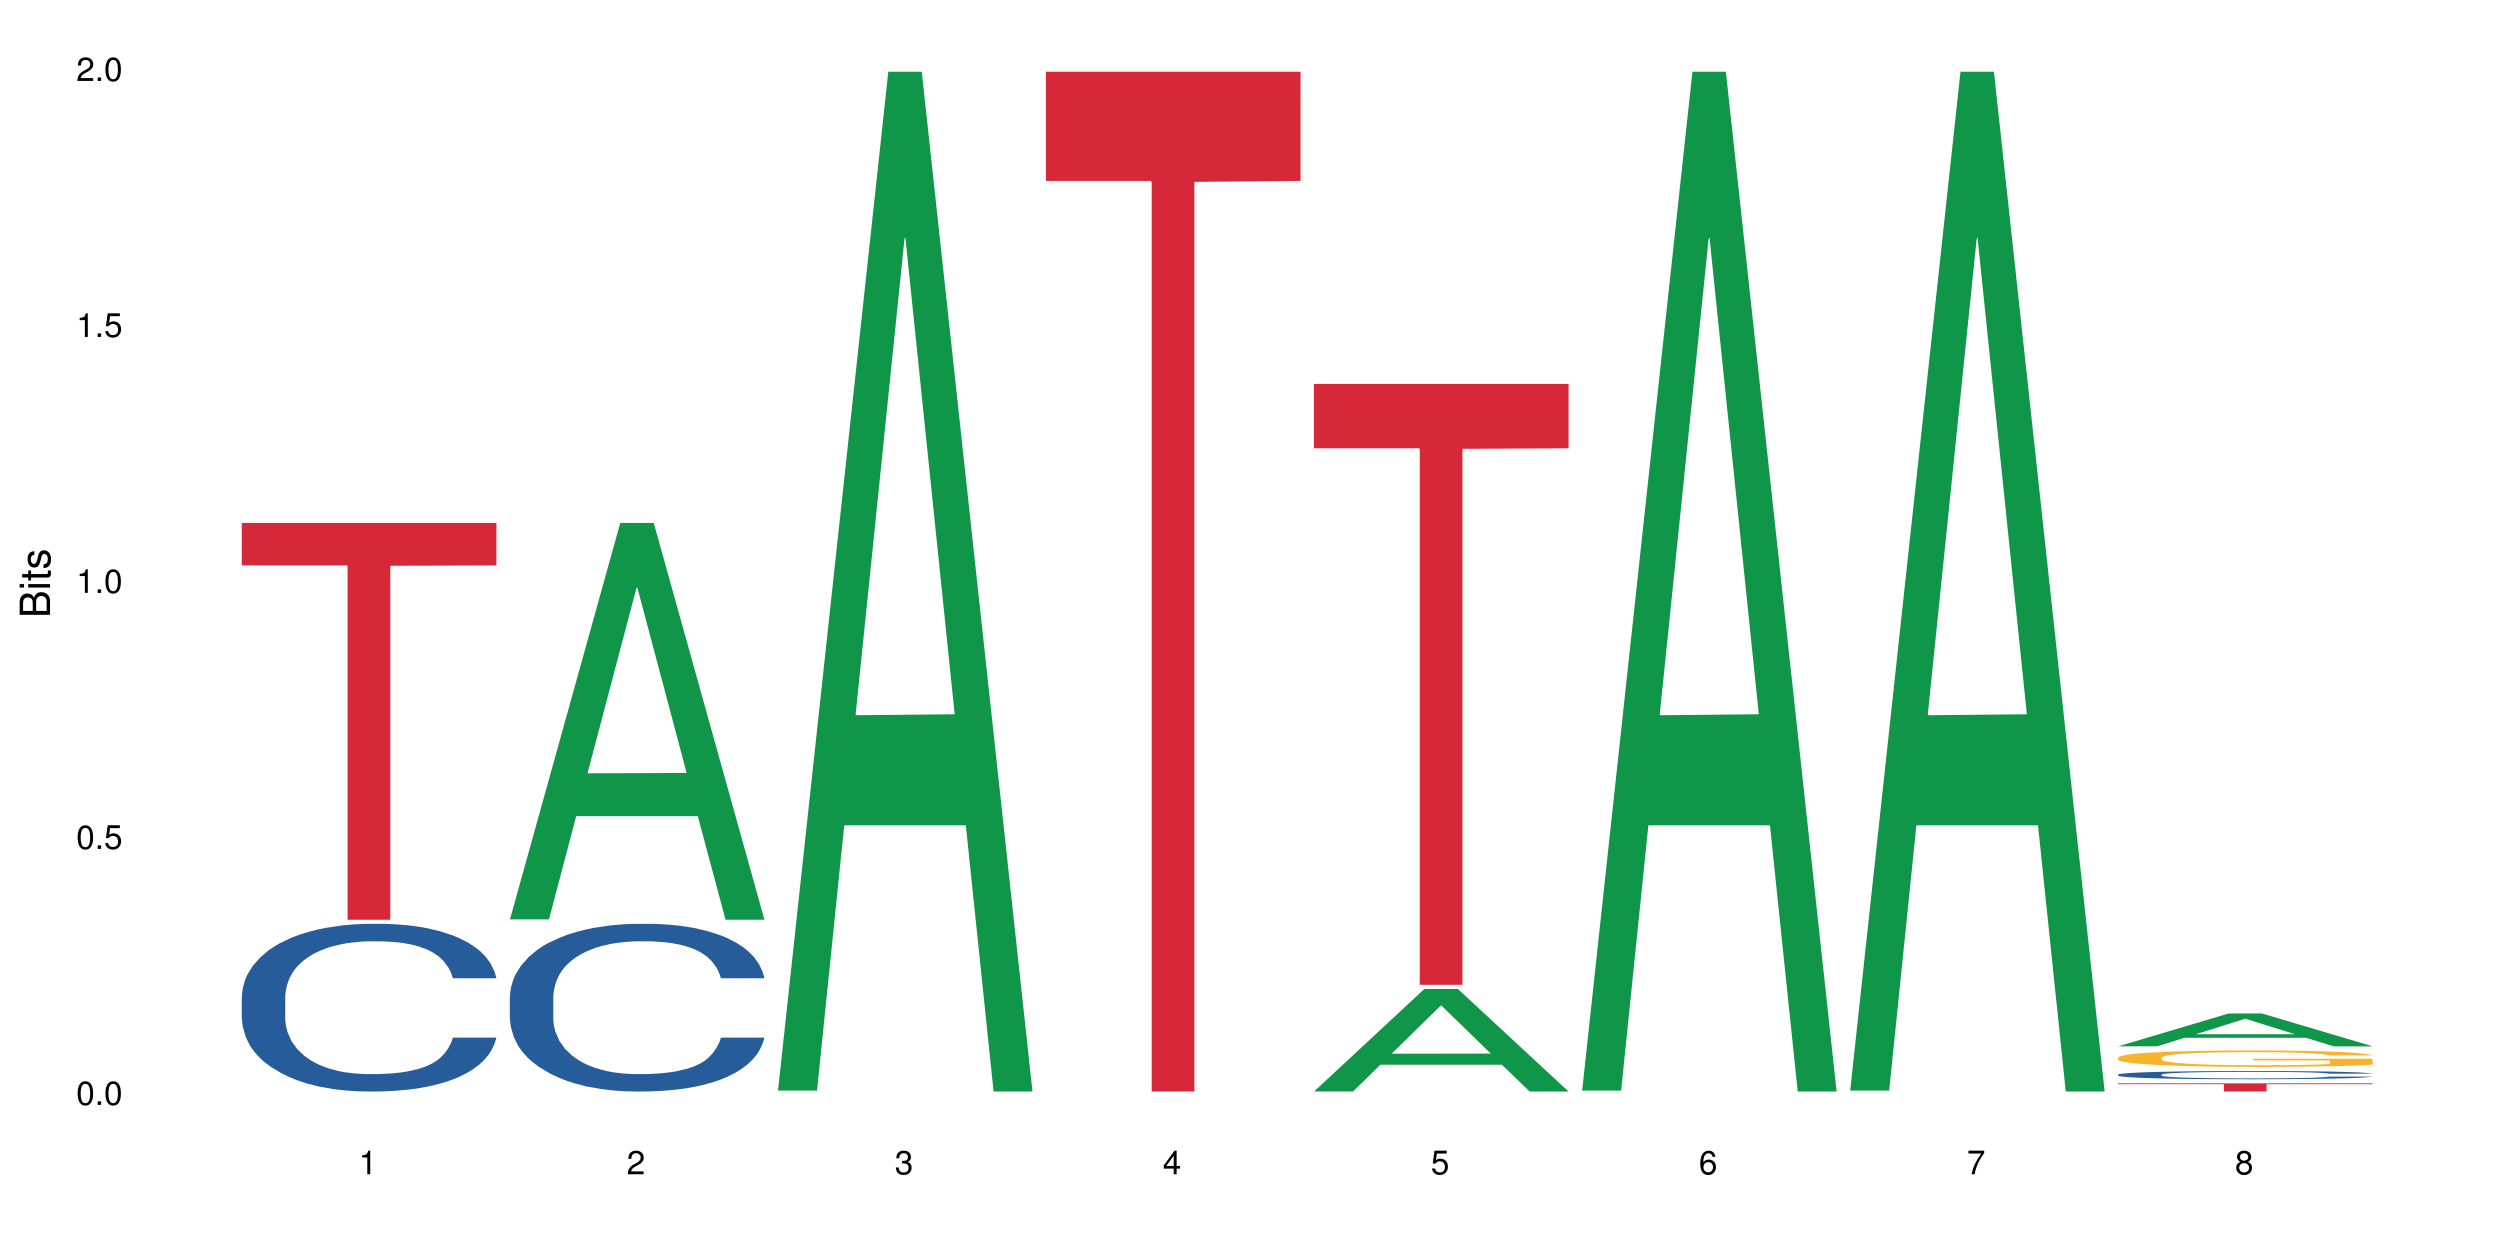 <?xml version="1.0" encoding="UTF-8"?>
<svg xmlns="http://www.w3.org/2000/svg" xmlns:xlink="http://www.w3.org/1999/xlink" width="720pt" height="360pt" viewBox="0 0 720 360" version="1.1">
<defs>
<g>
<symbol overflow="visible" id="glyph0-0">
<path style="stroke:none;" d=""/>
</symbol>
<symbol overflow="visible" id="glyph0-1">
<path style="stroke:none;" d="M 2.641 -6.797 C 2 -6.797 1.422 -6.531 1.078 -6.047 C 0.641 -5.453 0.406 -4.547 0.406 -3.297 C 0.406 -1 1.188 0.219 2.641 0.219 C 4.078 0.219 4.859 -1 4.859 -3.234 C 4.859 -4.562 4.656 -5.438 4.203 -6.047 C 3.844 -6.531 3.281 -6.797 2.641 -6.797 Z M 2.641 -6.047 C 3.547 -6.047 4 -5.125 4 -3.312 C 4 -1.375 3.562 -0.484 2.625 -0.484 C 1.734 -0.484 1.281 -1.422 1.281 -3.281 C 1.281 -5.141 1.734 -6.047 2.641 -6.047 Z M 2.641 -6.047 "/>
</symbol>
<symbol overflow="visible" id="glyph0-2">
<path style="stroke:none;" d="M 1.828 -1 L 0.828 -1 L 0.828 0 L 1.828 0 Z M 1.828 -1 "/>
</symbol>
<symbol overflow="visible" id="glyph0-3">
<path style="stroke:none;" d="M 4.562 -6.797 L 1.062 -6.797 L 0.547 -3.094 L 1.328 -3.094 C 1.719 -3.562 2.047 -3.734 2.578 -3.734 C 3.484 -3.734 4.062 -3.109 4.062 -2.094 C 4.062 -1.125 3.484 -0.531 2.578 -0.531 C 1.828 -0.531 1.375 -0.906 1.188 -1.672 L 0.328 -1.672 C 0.453 -1.109 0.547 -0.844 0.75 -0.594 C 1.125 -0.078 1.828 0.219 2.594 0.219 C 3.969 0.219 4.922 -0.781 4.922 -2.219 C 4.922 -3.562 4.031 -4.484 2.719 -4.484 C 2.25 -4.484 1.859 -4.359 1.469 -4.062 L 1.734 -5.969 L 4.562 -5.969 Z M 4.562 -6.797 "/>
</symbol>
<symbol overflow="visible" id="glyph0-4">
<path style="stroke:none;" d="M 2.484 -4.844 L 2.484 0 L 3.328 0 L 3.328 -6.797 L 2.766 -6.797 C 2.469 -5.75 2.281 -5.609 0.984 -5.453 L 0.984 -4.844 Z M 2.484 -4.844 "/>
</symbol>
<symbol overflow="visible" id="glyph0-5">
<path style="stroke:none;" d="M 4.859 -0.828 L 1.281 -0.828 C 1.359 -1.391 1.672 -1.75 2.5 -2.234 L 3.469 -2.75 C 4.406 -3.266 4.906 -3.969 4.906 -4.812 C 4.906 -5.375 4.672 -5.906 4.266 -6.266 C 3.859 -6.625 3.375 -6.797 2.719 -6.797 C 1.859 -6.797 1.219 -6.5 0.844 -5.922 C 0.609 -5.562 0.5 -5.125 0.484 -4.438 L 1.328 -4.438 C 1.359 -4.906 1.406 -5.188 1.531 -5.406 C 1.75 -5.812 2.188 -6.062 2.703 -6.062 C 3.469 -6.062 4.031 -5.516 4.031 -4.781 C 4.031 -4.25 3.719 -3.797 3.125 -3.438 L 2.234 -2.938 C 0.812 -2.141 0.406 -1.5 0.328 0 L 4.859 0 Z M 4.859 -0.828 "/>
</symbol>
<symbol overflow="visible" id="glyph0-6">
<path style="stroke:none;" d="M 2.125 -3.125 L 2.578 -3.125 C 3.516 -3.125 3.984 -2.703 3.984 -1.891 C 3.984 -1.031 3.469 -0.531 2.578 -0.531 C 1.656 -0.531 1.203 -0.984 1.156 -1.969 L 0.312 -1.969 C 0.344 -1.422 0.438 -1.078 0.609 -0.766 C 0.953 -0.109 1.625 0.219 2.547 0.219 C 3.953 0.219 4.859 -0.609 4.859 -1.906 C 4.859 -2.766 4.516 -3.25 3.703 -3.516 C 4.344 -3.766 4.656 -4.25 4.656 -4.938 C 4.656 -6.109 3.875 -6.797 2.578 -6.797 C 1.203 -6.797 0.484 -6.047 0.453 -4.609 L 1.297 -4.609 C 1.312 -5.016 1.344 -5.25 1.453 -5.453 C 1.641 -5.828 2.062 -6.062 2.594 -6.062 C 3.344 -6.062 3.797 -5.625 3.797 -4.906 C 3.797 -4.422 3.609 -4.141 3.25 -3.984 C 3.016 -3.891 2.719 -3.844 2.125 -3.844 Z M 2.125 -3.125 "/>
</symbol>
<symbol overflow="visible" id="glyph0-7">
<path style="stroke:none;" d="M 3.141 -1.625 L 3.141 0 L 3.984 0 L 3.984 -1.625 L 4.984 -1.625 L 4.984 -2.391 L 3.984 -2.391 L 3.984 -6.797 L 3.359 -6.797 L 0.266 -2.516 L 0.266 -1.625 Z M 3.141 -2.391 L 1 -2.391 L 3.141 -5.359 Z M 3.141 -2.391 "/>
</symbol>
<symbol overflow="visible" id="glyph0-8">
<path style="stroke:none;" d="M 4.781 -5.031 C 4.609 -6.141 3.891 -6.797 2.844 -6.797 C 2.094 -6.797 1.422 -6.438 1.031 -5.828 C 0.609 -5.172 0.406 -4.344 0.406 -3.094 C 0.406 -1.953 0.578 -1.234 0.984 -0.625 C 1.359 -0.078 1.953 0.219 2.703 0.219 C 3.984 0.219 4.922 -0.734 4.922 -2.078 C 4.922 -3.344 4.062 -4.234 2.844 -4.234 C 2.172 -4.234 1.641 -3.969 1.281 -3.469 C 1.281 -5.125 1.828 -6.047 2.797 -6.047 C 3.391 -6.047 3.797 -5.672 3.938 -5.031 Z M 2.734 -3.484 C 3.547 -3.484 4.062 -2.922 4.062 -2 C 4.062 -1.156 3.484 -0.531 2.703 -0.531 C 1.922 -0.531 1.328 -1.188 1.328 -2.047 C 1.328 -2.891 1.906 -3.484 2.734 -3.484 Z M 2.734 -3.484 "/>
</symbol>
<symbol overflow="visible" id="glyph0-9">
<path style="stroke:none;" d="M 4.984 -6.797 L 0.438 -6.797 L 0.438 -5.969 L 4.109 -5.969 C 2.5 -3.656 1.828 -2.234 1.328 0 L 2.219 0 C 2.594 -2.172 3.453 -4.047 4.984 -6.094 Z M 4.984 -6.797 "/>
</symbol>
<symbol overflow="visible" id="glyph0-10">
<path style="stroke:none;" d="M 3.75 -3.578 C 4.453 -4 4.688 -4.344 4.688 -4.984 C 4.688 -6.047 3.844 -6.797 2.641 -6.797 C 1.438 -6.797 0.594 -6.047 0.594 -4.984 C 0.594 -4.359 0.828 -4.016 1.516 -3.578 C 0.734 -3.203 0.359 -2.641 0.359 -1.891 C 0.359 -0.641 1.297 0.219 2.641 0.219 C 3.984 0.219 4.922 -0.641 4.922 -1.875 C 4.922 -2.641 4.531 -3.203 3.75 -3.578 Z M 2.641 -6.047 C 3.359 -6.047 3.812 -5.625 3.812 -4.969 C 3.812 -4.344 3.344 -3.922 2.641 -3.922 C 1.922 -3.922 1.453 -4.344 1.453 -4.984 C 1.453 -5.625 1.922 -6.047 2.641 -6.047 Z M 2.641 -3.203 C 3.484 -3.203 4.062 -2.672 4.062 -1.875 C 4.062 -1.062 3.484 -0.531 2.625 -0.531 C 1.797 -0.531 1.219 -1.078 1.219 -1.875 C 1.219 -2.672 1.797 -3.203 2.641 -3.203 Z M 2.641 -3.203 "/>
</symbol>
<symbol overflow="visible" id="glyph1-0">
<path style="stroke:none;" d=""/>
</symbol>
<symbol overflow="visible" id="glyph1-1">
<path style="stroke:none;" d="M 0 -0.953 L 0 -4.891 C 0 -5.719 -0.234 -6.344 -0.734 -6.797 C -1.188 -7.234 -1.812 -7.469 -2.5 -7.469 C -3.547 -7.469 -4.188 -7 -4.625 -5.875 C -4.984 -6.672 -5.641 -7.094 -6.531 -7.094 C -7.156 -7.094 -7.734 -6.859 -8.141 -6.391 C -8.562 -5.938 -8.75 -5.344 -8.75 -4.5 L -8.75 -0.953 Z M -4.984 -2.062 L -7.766 -2.062 L -7.766 -4.219 C -7.766 -4.844 -7.688 -5.203 -7.453 -5.5 C -7.219 -5.812 -6.859 -5.969 -6.375 -5.969 C -5.906 -5.969 -5.531 -5.812 -5.297 -5.5 C -5.062 -5.203 -4.984 -4.844 -4.984 -4.219 Z M -0.984 -2.062 L -4 -2.062 L -4 -4.781 C -4 -5.328 -3.859 -5.688 -3.578 -5.953 C -3.297 -6.219 -2.922 -6.359 -2.484 -6.359 C -2.062 -6.359 -1.688 -6.219 -1.406 -5.953 C -1.109 -5.688 -0.984 -5.328 -0.984 -4.781 Z M -0.984 -2.062 "/>
</symbol>
<symbol overflow="visible" id="glyph1-2">
<path style="stroke:none;" d="M -6.281 -1.797 L -6.281 -0.797 L 0 -0.797 L 0 -1.797 Z M -8.75 -1.797 L -8.75 -0.797 L -7.484 -0.797 L -7.484 -1.797 Z M -8.75 -1.797 "/>
</symbol>
<symbol overflow="visible" id="glyph1-3">
<path style="stroke:none;" d="M -6.281 -3.047 L -6.281 -2.016 L -8.016 -2.016 L -8.016 -1.016 L -6.281 -1.016 L -6.281 -0.172 L -5.469 -0.172 L -5.469 -1.016 L -0.719 -1.016 C -0.078 -1.016 0.281 -1.453 0.281 -2.234 C 0.281 -2.469 0.25 -2.719 0.188 -3.047 L -0.641 -3.047 C -0.609 -2.922 -0.594 -2.766 -0.594 -2.562 C -0.594 -2.141 -0.719 -2.016 -1.156 -2.016 L -5.469 -2.016 L -5.469 -3.047 Z M -6.281 -3.047 "/>
</symbol>
<symbol overflow="visible" id="glyph1-4">
<path style="stroke:none;" d="M -4.531 -5.25 C -5.766 -5.25 -6.469 -4.422 -6.469 -2.969 C -6.469 -1.516 -5.719 -0.562 -4.547 -0.562 C -3.562 -0.562 -3.094 -1.062 -2.734 -2.562 L -2.516 -3.484 C -2.344 -4.188 -2.094 -4.469 -1.625 -4.469 C -1.047 -4.469 -0.641 -3.875 -0.641 -3 C -0.641 -2.453 -0.797 -2 -1.062 -1.75 C -1.25 -1.594 -1.422 -1.531 -1.875 -1.469 L -1.875 -0.406 C -0.422 -0.453 0.281 -1.266 0.281 -2.922 C 0.281 -4.5 -0.5 -5.516 -1.719 -5.516 C -2.656 -5.516 -3.172 -4.984 -3.469 -3.734 L -3.703 -2.766 C -3.891 -1.953 -4.156 -1.609 -4.594 -1.609 C -5.172 -1.609 -5.547 -2.125 -5.547 -2.938 C -5.547 -3.75 -5.203 -4.172 -4.531 -4.203 Z M -4.531 -5.25 "/>
</symbol>
</g>
</defs>
<g id="surface12917">
<rect x="0" y="0" width="720" height="360" style="fill:rgb(100%,100%,100%);fill-opacity:1;stroke:none;"/>
<path style=" stroke:none;fill-rule:nonzero;fill:rgb(14.51%,36.078%,60%);fill-opacity:1;" d="M 69.629 287.082 L 69.719 287.039 L 69.719 285.98 L 69.988 284.301 L 70.613 282.184 L 71.238 280.727 L 72.848 278.121 L 75.086 275.602 L 77.41 273.66 L 79.109 272.512 L 80.629 271.629 L 84.117 269.996 L 86.355 269.156 L 88.77 268.406 L 91.719 267.656 L 93.867 267.215 L 98.695 266.508 L 102.273 266.199 L 105.047 266.066 L 111.039 266.066 L 114.613 266.242 L 117.207 266.465 L 120.07 266.816 L 122.484 267.215 L 126.688 268.188 L 130.445 269.422 L 132.145 270.129 L 134.828 271.496 L 136.883 272.82 L 138.316 273.969 L 139.926 275.602 L 141.355 277.59 L 142.43 279.844 L 142.965 281.742 L 130.445 281.742 L 129.82 279.977 L 129.102 278.605 L 127.762 276.797 L 126.422 275.516 L 124.543 274.234 L 122.844 273.395 L 120.516 272.559 L 118.461 272.027 L 116.312 271.629 L 114.258 271.363 L 110.32 271.102 L 105.762 271.102 L 104.062 271.188 L 100.574 271.543 L 98.695 271.852 L 96.012 272.469 L 94.133 273.043 L 91.898 273.926 L 90.379 274.676 L 88.5 275.824 L 87.16 276.84 L 85.637 278.297 L 84.742 279.402 L 83.938 280.637 L 83.223 282.094 L 82.688 283.641 L 82.328 285.273 L 82.148 286.863 L 82.148 293.707 L 82.328 295.297 L 82.777 297.152 L 83.938 299.844 L 85.637 302.184 L 87.605 304.039 L 89.484 305.363 L 90.559 305.98 L 91.988 306.688 L 94.223 307.57 L 97.445 308.453 L 99.32 308.809 L 102.184 309.16 L 105.137 309.336 L 109.07 309.336 L 112.559 309.16 L 114.883 308.941 L 117.297 308.586 L 120.605 307.836 L 122.664 307.129 L 124.453 306.289 L 125.793 305.453 L 126.688 304.746 L 128.031 303.375 L 129.102 301.875 L 129.906 300.328 L 130.445 298.828 L 142.965 298.828 L 142.43 300.594 L 141.625 302.316 L 140.82 303.598 L 139.566 305.141 L 138.137 306.512 L 136.078 308.059 L 134.379 309.07 L 132.145 310.176 L 130.086 311.016 L 127.852 311.766 L 124.543 312.648 L 122.395 313.09 L 120.07 313.488 L 117.297 313.84 L 113.809 314.148 L 110.055 314.328 L 106.566 314.371 L 102.809 314.281 L 100.035 314.105 L 96.371 313.707 L 91.809 312.914 L 88.5 312.074 L 85.906 311.234 L 83.672 310.352 L 81.168 309.16 L 77.945 307.219 L 75.98 305.715 L 74.637 304.48 L 73.117 302.758 L 72.043 301.211 L 70.793 298.738 L 69.898 295.605 L 69.629 293.176 Z M 69.629 287.082 "/>
<path style=" stroke:none;fill-rule:nonzero;fill:rgb(83.922%,15.686%,22.353%);fill-opacity:1;" d="M 69.629 150.605 L 142.965 150.605 L 142.965 162.836 L 112.402 162.945 L 112.402 264.887 L 100.105 264.887 L 100.105 163.051 L 99.926 162.836 L 69.629 162.836 Z M 69.629 150.605 "/>
<path style=" stroke:none;fill-rule:nonzero;fill:rgb(6.275%,58.824%,28.235%);fill-opacity:1;" d="M 146.824 264.781 L 146.902 264.672 L 178.637 150.605 L 188.273 150.605 L 220.16 264.887 L 208.957 264.887 L 200.965 235.055 L 165.941 235.055 L 158.109 264.781 L 146.824 264.781 L 169.312 222.715 L 197.754 222.605 L 183.57 169.273 L 183.414 169.168 L 183.258 169.488 L 169.234 222.605 L 169.312 222.715 Z M 146.824 264.781 "/>
<path style=" stroke:none;fill-rule:nonzero;fill:rgb(14.51%,36.078%,60%);fill-opacity:1;" d="M 146.824 287.082 L 146.914 287.039 L 146.914 285.98 L 147.184 284.301 L 147.809 282.184 L 148.434 280.727 L 150.043 278.121 L 152.281 275.602 L 154.605 273.66 L 156.305 272.512 L 157.824 271.629 L 161.312 269.996 L 163.551 269.156 L 165.965 268.406 L 168.914 267.656 L 171.062 267.215 L 175.891 266.508 L 179.469 266.199 L 182.242 266.066 L 188.234 266.066 L 191.812 266.242 L 194.406 266.465 L 197.266 266.816 L 199.68 267.215 L 203.883 268.188 L 207.641 269.422 L 209.34 270.129 L 212.023 271.496 L 214.078 272.82 L 215.512 273.969 L 217.121 275.602 L 218.551 277.59 L 219.625 279.844 L 220.16 281.742 L 207.641 281.742 L 207.016 279.977 L 206.301 278.605 L 204.957 276.797 L 203.617 275.516 L 201.738 274.234 L 200.039 273.395 L 197.715 272.559 L 195.656 272.027 L 193.512 271.629 L 191.453 271.363 L 187.52 271.102 L 182.957 271.102 L 181.258 271.188 L 177.77 271.543 L 175.891 271.852 L 173.207 272.469 L 171.332 273.043 L 169.094 273.926 L 167.574 274.676 L 165.695 275.824 L 164.355 276.84 L 162.836 278.297 L 161.941 279.402 L 161.137 280.637 L 160.418 282.094 L 159.883 283.641 L 159.523 285.273 L 159.348 286.863 L 159.348 293.707 L 159.523 295.297 L 159.973 297.152 L 161.137 299.844 L 162.836 302.184 L 164.801 304.039 L 166.68 305.363 L 167.754 305.98 L 169.184 306.688 L 171.418 307.57 L 174.641 308.453 L 176.516 308.809 L 179.379 309.16 L 182.332 309.336 L 186.266 309.336 L 189.754 309.16 L 192.078 308.941 L 194.492 308.586 L 197.805 307.836 L 199.859 307.129 L 201.648 306.289 L 202.988 305.453 L 203.883 304.746 L 205.227 303.375 L 206.301 301.875 L 207.105 300.328 L 207.641 298.828 L 220.16 298.828 L 219.625 300.594 L 218.82 302.316 L 218.016 303.598 L 216.762 305.141 L 215.332 306.512 L 213.273 308.059 L 211.574 309.07 L 209.34 310.176 L 207.281 311.016 L 205.047 311.766 L 201.738 312.648 L 199.59 313.09 L 197.266 313.488 L 194.492 313.84 L 191.004 314.148 L 187.25 314.328 L 183.762 314.371 L 180.004 314.281 L 177.234 314.105 L 173.566 313.707 L 169.004 312.914 L 165.695 312.074 L 163.102 311.234 L 160.867 310.352 L 158.363 309.16 L 155.145 307.219 L 153.176 305.715 L 151.832 304.48 L 150.312 302.758 L 149.238 301.211 L 147.988 298.738 L 147.094 295.605 L 146.824 293.176 Z M 146.824 287.082 "/>
<path style=" stroke:none;fill-rule:nonzero;fill:rgb(6.275%,58.824%,28.235%);fill-opacity:1;" d="M 224.02 314.094 L 224.098 313.82 L 255.832 20.664 L 265.469 20.664 L 297.355 314.371 L 286.152 314.371 L 278.16 237.703 L 243.141 237.703 L 235.305 314.094 L 224.02 314.094 L 246.508 205.988 L 274.949 205.711 L 260.77 68.648 L 260.609 68.375 L 260.453 69.199 L 246.43 205.711 L 246.508 205.988 Z M 224.02 314.094 "/>
<path style=" stroke:none;fill-rule:nonzero;fill:rgb(83.922%,15.686%,22.353%);fill-opacity:1;" d="M 301.219 20.664 L 374.555 20.664 L 374.555 52.102 L 343.988 52.379 L 343.988 314.371 L 331.691 314.371 L 331.691 52.652 L 331.516 52.102 L 301.219 52.102 Z M 301.219 20.664 "/>
<path style=" stroke:none;fill-rule:nonzero;fill:rgb(6.275%,58.824%,28.235%);fill-opacity:1;" d="M 378.414 314.344 L 378.492 314.316 L 410.223 284.805 L 419.859 284.805 L 451.75 314.371 L 440.547 314.371 L 432.555 306.652 L 397.531 306.652 L 389.695 314.344 L 378.414 314.344 L 400.898 303.461 L 429.34 303.434 L 415.16 289.637 L 415.004 289.605 L 414.848 289.691 L 400.82 303.434 L 400.898 303.461 Z M 378.414 314.344 "/>
<path style=" stroke:none;fill-rule:nonzero;fill:rgb(83.922%,15.686%,22.353%);fill-opacity:1;" d="M 378.414 110.578 L 451.75 110.578 L 451.75 129.102 L 421.184 129.266 L 421.184 283.625 L 408.887 283.625 L 408.887 129.43 L 408.711 129.102 L 378.414 129.102 Z M 378.414 110.578 "/>
<path style=" stroke:none;fill-rule:nonzero;fill:rgb(6.275%,58.824%,28.235%);fill-opacity:1;" d="M 455.609 314.094 L 455.688 313.82 L 487.418 20.664 L 497.055 20.664 L 528.945 314.371 L 517.742 314.371 L 509.75 237.703 L 474.727 237.703 L 466.891 314.094 L 455.609 314.094 L 478.094 205.988 L 506.535 205.711 L 492.355 68.648 L 492.199 68.375 L 492.043 69.199 L 478.016 205.711 L 478.094 205.988 Z M 455.609 314.094 "/>
<path style=" stroke:none;fill-rule:nonzero;fill:rgb(6.275%,58.824%,28.235%);fill-opacity:1;" d="M 532.805 314.094 L 532.883 313.82 L 564.617 20.664 L 574.254 20.664 L 606.141 314.371 L 594.938 314.371 L 586.945 237.703 L 551.922 237.703 L 544.086 314.094 L 532.805 314.094 L 555.293 205.988 L 583.734 205.711 L 569.551 68.648 L 569.395 68.375 L 569.238 69.199 L 555.215 205.711 L 555.293 205.988 Z M 532.805 314.094 "/>
<path style=" stroke:none;fill-rule:nonzero;fill:rgb(6.275%,58.824%,28.235%);fill-opacity:1;" d="M 610 301.344 L 610.078 301.336 L 641.812 291.883 L 651.449 291.883 L 683.336 301.355 L 672.133 301.355 L 664.141 298.883 L 629.117 298.883 L 621.285 301.344 L 610 301.344 L 632.488 297.859 L 660.93 297.852 L 646.746 293.43 L 646.59 293.422 L 646.434 293.449 L 632.41 297.852 L 632.488 297.859 Z M 610 301.344 "/>
<path style=" stroke:none;fill-rule:nonzero;fill:rgb(14.51%,36.078%,60%);fill-opacity:1;" d="M 610 309.48 L 610.09 309.48 L 610.09 309.426 L 610.359 309.344 L 610.984 309.242 L 611.609 309.168 L 613.219 309.043 L 615.457 308.918 L 617.781 308.824 L 619.48 308.766 L 621 308.723 L 624.488 308.645 L 626.727 308.602 L 629.141 308.566 L 632.09 308.527 L 634.238 308.508 L 639.066 308.473 L 642.645 308.457 L 645.418 308.449 L 651.41 308.449 L 654.988 308.461 L 657.578 308.469 L 660.441 308.488 L 662.855 308.508 L 667.059 308.555 L 670.816 308.613 L 672.516 308.648 L 675.199 308.719 L 677.254 308.781 L 678.688 308.84 L 680.297 308.918 L 681.727 309.016 L 682.801 309.125 L 683.336 309.219 L 670.816 309.219 L 670.191 309.133 L 669.477 309.066 L 668.133 308.977 L 666.793 308.914 L 664.914 308.852 L 663.215 308.809 L 660.891 308.77 L 658.832 308.742 L 656.688 308.723 L 654.629 308.711 L 650.695 308.699 L 646.133 308.699 L 644.434 308.703 L 640.945 308.719 L 639.066 308.734 L 636.383 308.766 L 634.508 308.793 L 632.27 308.836 L 630.75 308.871 L 628.871 308.93 L 627.531 308.98 L 626.008 309.051 L 625.117 309.105 L 624.309 309.164 L 623.594 309.238 L 623.059 309.312 L 622.699 309.395 L 622.523 309.473 L 622.523 309.809 L 622.699 309.883 L 623.148 309.977 L 624.309 310.109 L 626.008 310.223 L 627.977 310.312 L 629.855 310.379 L 630.93 310.41 L 632.359 310.445 L 634.594 310.488 L 637.816 310.531 L 639.691 310.547 L 642.555 310.566 L 645.508 310.574 L 649.441 310.574 L 652.93 310.566 L 655.254 310.555 L 657.668 310.535 L 660.977 310.5 L 663.035 310.465 L 664.824 310.426 L 666.164 310.383 L 667.059 310.348 L 668.402 310.281 L 669.477 310.207 L 670.281 310.133 L 670.816 310.059 L 683.336 310.059 L 682.801 310.145 L 681.996 310.23 L 681.191 310.293 L 679.938 310.367 L 678.508 310.434 L 676.449 310.512 L 674.75 310.562 L 672.516 310.613 L 670.457 310.656 L 668.223 310.691 L 664.914 310.734 L 662.766 310.758 L 660.441 310.777 L 657.668 310.793 L 654.18 310.809 L 650.426 310.82 L 646.938 310.82 L 643.18 310.816 L 640.41 310.809 L 636.742 310.789 L 632.18 310.75 L 628.871 310.707 L 626.277 310.668 L 624.043 310.625 L 621.539 310.566 L 618.316 310.469 L 616.352 310.395 L 615.008 310.336 L 613.488 310.25 L 612.414 310.176 L 611.164 310.055 L 610.27 309.898 L 610 309.781 Z M 610 309.48 "/>
<path style=" stroke:none;fill-rule:nonzero;fill:rgb(96.863%,70.196%,16.863%);fill-opacity:1;" d="M 610 304.562 L 610.09 304.559 L 610.09 304.473 L 610.449 304.277 L 611.344 304.008 L 612.504 303.789 L 613.758 303.617 L 614.562 303.523 L 615.902 303.395 L 617.066 303.301 L 620.016 303.105 L 623.773 302.922 L 625.832 302.844 L 628.156 302.773 L 631.465 302.691 L 632.984 302.66 L 637.637 302.59 L 642.914 302.547 L 648.727 302.535 L 651.41 302.539 L 655.074 302.555 L 660.086 302.602 L 662.945 302.645 L 665.184 302.691 L 667.508 302.746 L 670.367 302.832 L 673.051 302.938 L 675.199 303.039 L 677.344 303.168 L 679.133 303.309 L 680.652 303.461 L 681.996 303.641 L 682.801 303.793 L 683.336 303.945 L 670.906 303.945 L 670.191 303.793 L 669.387 303.676 L 668.043 303.531 L 666.703 303.43 L 665.359 303.348 L 662.855 303.234 L 660.711 303.164 L 658.027 303.105 L 655.434 303.066 L 652.48 303.039 L 650.695 303.031 L 645.953 303.031 L 641.66 303.062 L 639.156 303.098 L 637.367 303.133 L 634.863 303.195 L 633.344 303.246 L 632.449 303.281 L 629.766 303.418 L 627.977 303.539 L 626.992 303.621 L 625.742 303.75 L 624.848 303.867 L 623.863 304.039 L 623.328 304.168 L 622.609 304.465 L 622.523 305.242 L 622.789 305.406 L 623.328 305.582 L 624.043 305.738 L 625.117 305.902 L 626.188 306.027 L 628.066 306.199 L 629.676 306.309 L 630.93 306.383 L 633.344 306.5 L 634.328 306.539 L 636.652 306.617 L 639.066 306.68 L 642.02 306.73 L 644.254 306.758 L 647.832 306.777 L 652.395 306.777 L 657.758 306.75 L 661.156 306.719 L 663.484 306.684 L 665.004 306.652 L 666.883 306.605 L 668.223 306.562 L 669.477 306.516 L 670.996 306.441 L 670.996 305.406 L 648.906 305.402 L 648.906 304.918 L 683.246 304.914 L 683.336 306.605 L 681.457 306.723 L 679.133 306.832 L 676.898 306.922 L 674.574 306.992 L 671.262 307.078 L 668.582 307.129 L 664.465 307.188 L 660.711 307.227 L 656.773 307.254 L 653.285 307.266 L 649.172 307.27 L 645.508 307.262 L 641.57 307.234 L 638.441 307.203 L 635.578 307.16 L 632.719 307.102 L 629.141 307.012 L 626.816 306.938 L 624.398 306.848 L 621.984 306.738 L 619.84 306.621 L 618.406 306.531 L 616.977 306.426 L 615.457 306.297 L 614.027 306.152 L 612.953 306.016 L 611.969 305.863 L 611.254 305.723 L 610.539 305.527 L 610.18 305.371 L 610 305.238 Z M 610 304.562 "/>
<path style=" stroke:none;fill-rule:nonzero;fill:rgb(83.922%,15.686%,22.353%);fill-opacity:1;" d="M 610 312 L 683.336 312 L 683.336 312.254 L 652.773 312.258 L 652.773 314.371 L 640.477 314.371 L 640.477 312.258 L 640.297 312.254 L 610 312.254 Z M 610 312 "/>
<g style="fill:rgb(0%,0%,0%);fill-opacity:1;">
  <use xlink:href="#glyph0-1" x="21.957" y="318.198"/>
  <use xlink:href="#glyph0-2" x="27.291" y="318.198"/>
  <use xlink:href="#glyph0-1" x="29.958" y="318.198"/>
</g>
<g style="fill:rgb(0%,0%,0%);fill-opacity:1;">
  <use xlink:href="#glyph0-1" x="21.957" y="244.476"/>
  <use xlink:href="#glyph0-2" x="27.291" y="244.476"/>
  <use xlink:href="#glyph0-3" x="29.958" y="244.476"/>
</g>
<g style="fill:rgb(0%,0%,0%);fill-opacity:1;">
  <use xlink:href="#glyph0-4" x="21.957" y="170.753"/>
  <use xlink:href="#glyph0-2" x="27.291" y="170.753"/>
  <use xlink:href="#glyph0-1" x="29.958" y="170.753"/>
</g>
<g style="fill:rgb(0%,0%,0%);fill-opacity:1;">
  <use xlink:href="#glyph0-4" x="21.957" y="97.034"/>
  <use xlink:href="#glyph0-2" x="27.291" y="97.034"/>
  <use xlink:href="#glyph0-3" x="29.958" y="97.034"/>
</g>
<g style="fill:rgb(0%,0%,0%);fill-opacity:1;">
  <use xlink:href="#glyph0-5" x="21.957" y="23.312"/>
  <use xlink:href="#glyph0-2" x="27.291" y="23.312"/>
  <use xlink:href="#glyph0-1" x="29.958" y="23.312"/>
</g>
<g style="fill:rgb(0%,0%,0%);fill-opacity:1;">
  <use xlink:href="#glyph0-4" x="103.297" y="338.19"/>
</g>
<g style="fill:rgb(0%,0%,0%);fill-opacity:1;">
  <use xlink:href="#glyph0-5" x="180.492" y="338.19"/>
</g>
<g style="fill:rgb(0%,0%,0%);fill-opacity:1;">
  <use xlink:href="#glyph0-6" x="257.688" y="338.19"/>
</g>
<g style="fill:rgb(0%,0%,0%);fill-opacity:1;">
  <use xlink:href="#glyph0-7" x="334.887" y="338.19"/>
</g>
<g style="fill:rgb(0%,0%,0%);fill-opacity:1;">
  <use xlink:href="#glyph0-3" x="412.082" y="338.19"/>
</g>
<g style="fill:rgb(0%,0%,0%);fill-opacity:1;">
  <use xlink:href="#glyph0-8" x="489.277" y="338.19"/>
</g>
<g style="fill:rgb(0%,0%,0%);fill-opacity:1;">
  <use xlink:href="#glyph0-9" x="566.473" y="338.19"/>
</g>
<g style="fill:rgb(0%,0%,0%);fill-opacity:1;">
  <use xlink:href="#glyph0-10" x="643.668" y="338.19"/>
</g>
<g style="fill:rgb(0%,0%,0%);fill-opacity:1;">
  <use xlink:href="#glyph1-1" x="14.412" y="178.016"/>
  <use xlink:href="#glyph1-2" x="14.412" y="170.012"/>
  <use xlink:href="#glyph1-3" x="14.412" y="167.348"/>
  <use xlink:href="#glyph1-4" x="14.412" y="164.012"/>
</g>
</g>
</svg>
